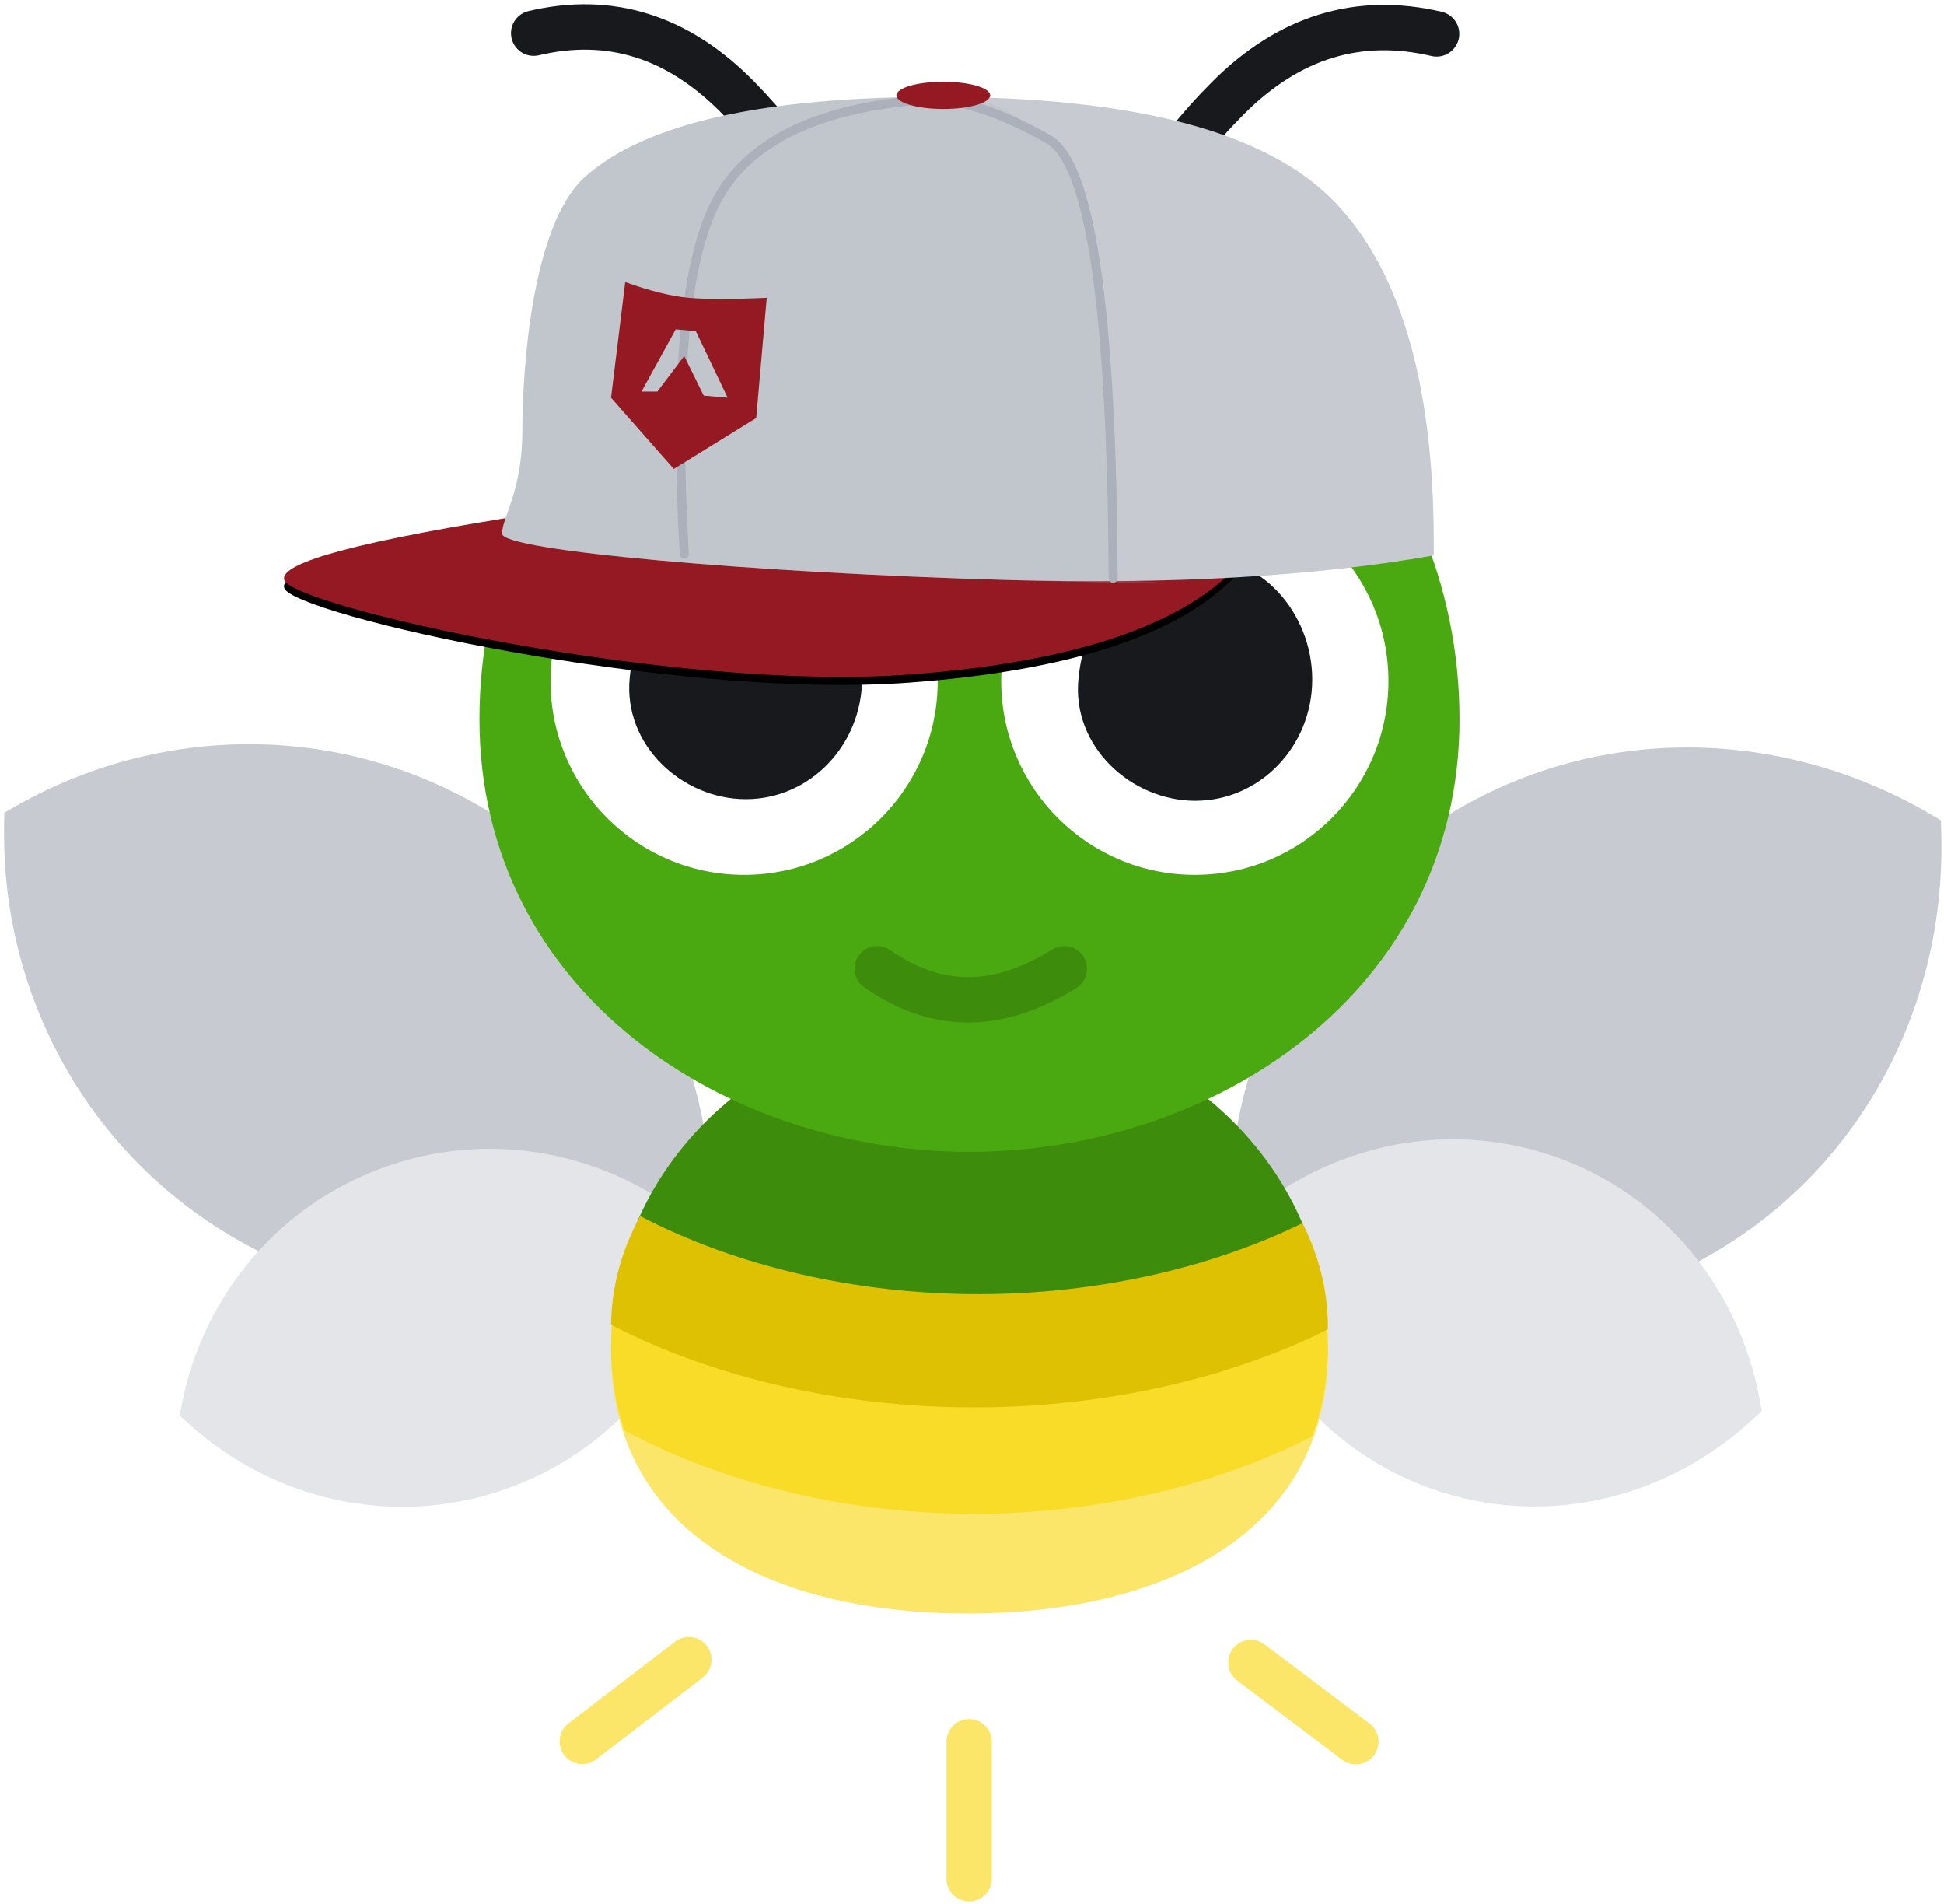 <?xml version="1.0" encoding="UTF-8"?>
<svg width="241px" height="236px" viewBox="0 0 241 236" version="1.1" xmlns="http://www.w3.org/2000/svg" xmlns:xlink="http://www.w3.org/1999/xlink">
    <!-- Generator: Sketch 57.1 (83088) - https://sketch.com -->
    <title>WearingLambdaHat</title>
    <desc>Created with Sketch.</desc>
    <defs>
        <path d="M31.262,53.505 C36.99,55.426 48.232,57.4 64.988,59.428 C81.744,61.456 99.359,61.811 117.834,60.494 C110.679,67.684 97.289,72.009 77.664,73.471 C48.227,75.663 1.135,65.01 0.116,61.75 C-0.564,59.577 9.818,56.829 31.262,53.505 Z" id="path-1"></path>
        <filter x="-0.4%" y="-2.5%" width="100.8%" height="109.9%" filterUnits="objectBoundingBox" id="filter-2">
            <feOffset dx="0" dy="1" in="SourceAlpha" result="shadowOffsetOuter1"></feOffset>
            <feColorMatrix values="0 0 0 0 0.4   0 0 0 0 0   0 0 0 0 0.065  0 0 0 1 0" type="matrix" in="shadowOffsetOuter1"></feColorMatrix>
        </filter>
    </defs>
    <g id="Style-Guide" stroke="none" stroke-width="1" fill="none" fill-rule="evenodd">
        <g id="StyleGuide" transform="translate(-1279, -2355)">
            <g id="Group-6" transform="translate(1268, 2056)">
                <g id="WearingLambdaHat" transform="translate(0, 287)">
                    <rect id="Frame" x="3.25" y="0" width="256" height="256"></rect>
                    <path d="M55.086,91.025 C71.938,100.487 83.303,118.367 83.303,138.866 C83.303,159.16 72.165,176.886 55.592,186.42 C38.738,176.958 27.374,159.078 27.374,138.579 C27.374,118.528 38.247,100.983 54.493,91.37 Z" id="LeftBigWing" stroke="#C7CBD1" stroke-width="5.625" fill="#C7CBD1" transform="translate(55.338, 138.723) rotate(-59) translate(-55.338, -138.723) "></path>
                    <path d="M66.733,145.05 C77.539,151.384 84.782,163.017 84.782,176.318 C84.782,189.986 77.135,201.892 65.832,208.098 C55.025,201.764 47.783,190.132 47.783,176.83 C47.783,163.181 55.409,151.289 66.687,145.076 Z" id="LeftSmallWing" stroke="#E3E5E8" stroke-width="5.625" fill="#E3E5E8" transform="translate(66.282, 176.574) rotate(-109) translate(-66.282, -176.574) "></path>
                    <path d="M207.261,91.782 C224.696,101.315 236.454,119.329 236.454,139.981 C236.454,160.426 224.931,178.285 207.785,187.89 C190.349,178.357 178.591,160.344 178.591,139.691 C178.591,119.491 189.84,101.815 206.648,92.13 Z" id="RightBigWing" stroke="#C7CBD1" stroke-width="5.625" fill="#C7CBD1" transform="translate(207.522, 139.836) scale(-1, 1) rotate(-59) translate(-207.522, -139.836) "></path>
                    <path d="M196.651,144.204 C207.83,150.586 215.323,162.305 215.323,175.706 C215.323,189.475 207.411,201.47 195.718,207.722 C184.537,201.341 177.045,189.622 177.045,176.222 C177.045,162.47 184.935,150.49 196.602,144.23 Z" id="RightSmallWing" stroke="#E3E5E8" stroke-width="5.625" fill="#E3E5E8" transform="translate(196.184, 175.964) scale(-1, 1) rotate(-109) translate(-196.184, -175.964) "></path>
                    <path d="M158.528,150.015 C167.17,156.888 172.625,166.966 172.625,178.196 C172.625,198.908 153.875,208.23 130.989,208.23 C108.104,208.23 89.75,198.908 89.75,178.196 C89.75,167.083 95.091,157.099 103.577,150.232 C110.999,153.542 120.906,155.327 130.812,155.327 C140.901,155.327 150.989,153.476 158.454,150.049 Z" id="Body" stroke="#3E8C0B" stroke-width="5.625" fill="#3E8C0B"></path>
                    <path d="M132.688,186.469 C147.919,186.469 163.15,182.399 175.33,174.792 C175.525,176.331 175.625,177.899 175.625,179.488 C175.625,201.897 155.517,211.982 130.975,211.982 C106.433,211.982 86.75,201.897 86.75,179.488 C86.75,177.276 86.944,175.106 87.317,172.99 C99.905,181.755 116.296,186.469 132.688,186.469 Z" id="BodyLightBottom" fill="#FBE66A"></path>
                    <path d="M87.285,172.813 C99.816,181.263 116.052,185.805 132.287,185.805 C147.673,185.805 163.059,181.726 175.292,174.109 C175.512,175.711 175.625,177.344 175.625,179.001 C175.625,183.108 174.922,186.792 173.619,190.069 C161.364,196.307 146.561,199.627 131.759,199.627 C116.359,199.627 100.959,196.033 88.43,189.298 C87.335,186.217 86.75,182.788 86.75,179.001 C86.75,176.896 86.933,174.829 87.285,172.813 Z" id="BodyLightMid" fill="#F9DC28"></path>
                    <path d="M90.368,162.723 C102.419,169.032 117.353,172.402 132.287,172.402 C146.513,172.402 160.738,169.344 172.472,163.602 C174.506,167.601 175.625,171.966 175.625,176.535 L175.623,176.769 C162.998,183.075 147.378,186.443 131.759,186.443 C115.665,186.443 99.571,182.867 86.752,176.186 L86.75,176.535 C86.75,171.629 88.04,166.959 90.368,162.723 Z" id="BodyLightTop" fill="#DFC104"></path>
                    <path d="M115.752,52.587 C114.055,42.434 109.987,33.155 103.547,24.75 C97.107,16.345 89.051,12.678 79.38,13.75" id="LeftAntenna" stroke="#17191C" stroke-width="5.625" stroke-linecap="round" transform="translate(97.566, 33.078) rotate(-7) translate(-97.566, -33.078) "></path>
                    <path d="M186.88,52.633 C185.148,42.479 180.996,33.2 174.423,24.796 C167.85,16.391 159.628,12.724 149.758,13.796" id="RightAntenna" stroke="#17191C" stroke-width="5.625" stroke-linecap="round" transform="translate(168.319, 33.123) scale(-1, 1) rotate(-7) translate(-168.319, -33.123) "></path>
                    <path d="M96.396,217.706 L83.188,227.836" id="LightLeft" stroke="#FBE66A" stroke-width="5.625" stroke-linecap="round"></path>
                    <path d="M131.146,227.882 L131.146,244.858" id="LightMiddle" stroke="#FBE66A" stroke-width="5.625" stroke-linecap="round"></path>
                    <path d="M169.397,215.456 L175.769,230.461" id="LightRight" stroke="#FBE66A" stroke-width="5.625" stroke-linecap="round" transform="translate(172.583, 222.959) rotate(-29.975) translate(-172.583, -222.959) "></path>
                    <path d="M131.188,151.95 C160.156,151.95 189.125,133.185 189.125,101.149 C189.125,69.113 163.185,43.142 131.188,43.142 C99.19,43.142 73.25,69.113 73.25,101.149 C73.25,133.185 102.219,151.95 131.188,151.95 Z" id="Head" stroke="#4AA810" stroke-width="5.625" fill="#4AA810"></path>
                    <ellipse id="LeftEye" fill="#FFFFFF" cx="103.25" cy="96.421" rx="24" ry="24.013"></ellipse>
                    <path d="M103.467,111.053 C111.424,111.053 117.875,104.342 117.875,96.063 C117.875,87.784 111.403,80.462 103.467,81.073 C96.083,81.641 94.086,84.438 97.477,89.463 C92.537,86.882 89.732,89.082 89.06,96.063 C88.267,104.301 95.51,111.053 103.467,111.053 Z" id="LeftPupil" fill="#17191C"></path>
                    <ellipse id="RightEye" fill="#FFFFFF" cx="159.125" cy="96.421" rx="24" ry="24.013"></ellipse>
                    <path d="M159.185,111.252 C167.19,111.252 173.68,104.519 173.68,96.214 C173.68,87.908 167.168,80.563 159.185,81.175 C151.756,81.745 149.747,84.551 153.158,89.592 C148.189,87.004 145.366,89.211 144.69,96.214 C143.892,104.478 151.18,111.252 159.185,111.252 Z" id="RightPupil" fill="#17191C"></path>
                    <path d="M119.75,132.065 C123.44,134.636 127.199,135.922 131.029,135.922 C134.858,135.922 138.83,134.636 142.942,132.065" id="Smile" stroke="#3E8C0B" stroke-width="5.625" stroke-linecap="round"></path>
                    <g id="Group" transform="translate(46.125, 22.131)">
                        <g id="Rectangle">
                            <use fill="black" fill-opacity="1" filter="url(#filter-2)" xlink:href="#path-1"></use>
                            <use fill="#951922" fill-rule="evenodd" xlink:href="#path-1"></use>
                        </g>
                        <g id="Group-2" transform="translate(26.881, 1.501)">
                            <path d="M10.523,10.287 C17.926,3.679 32.505,0.375 54.26,0.375 C78.794,0.375 95.227,4.752 103.56,13.506 C111.893,22.26 115.951,36.83 115.736,57.214 C100.855,59.823 83.135,60.833 62.576,60.245 C31.737,59.363 0.244,56.638 0.244,54.512 C0.244,52.385 2.755,49.32 2.755,41.718 C2.755,34.116 3.931,16.173 10.523,10.287 Z" id="Rectangle" fill="#C7CBD1"></path>
                            <path d="M10.523,10.287 C17.926,3.679 32.505,0.375 54.26,0.375 C58.067,-0.43 62.641,1.324 67.982,5.636 C73.323,9.948 75.994,28.151 75.994,60.245 C87.607,60.833 83.135,60.833 62.576,60.245 C31.737,59.363 0.244,56.638 0.244,54.512 C0.244,52.385 2.755,49.32 2.755,41.718 C2.755,34.116 3.931,16.173 10.523,10.287 Z" id="Rectangle-Copy" fill-opacity="0.2" fill="#ABB0BA"></path>
                            <path d="M52.369,0.75 C39.13,1.768 30.586,5.992 26.738,13.424 C22.889,20.856 21.583,35.391 22.82,57.03" id="Line" stroke="#ABB0BA" stroke-width="1.125" stroke-linecap="round" stroke-linejoin="round"></path>
                            <path d="M54.619,0.75 C58.35,1.083 62.805,2.711 67.982,5.636 C73.159,8.561 75.83,26.693 75.994,60.032" id="Line-2" stroke="#ABB0BA" stroke-width="1.125" stroke-linecap="round" stroke-linejoin="round"></path>
                        </g>
                        <ellipse id="Oval" fill="#951922" cx="81.819" cy="1.688" rx="5.812" ry="1.688"></ellipse>
                        <path d="M41.37,25.535 C44.551,26.372 47.227,26.79 49.396,26.79 C51.565,26.79 54.772,26.51 59.015,25.948 L59.015,40.905 L49.386,48.085 L40.865,39.965 L41.37,25.535 Z M50.614,30.826 L48.116,30.826 L44.568,38.876 L46.522,38.705 L49.453,34.032 L52.288,38.705 L55.265,38.705 L50.614,30.826 Z" id="LambdaLogo" fill="#951922" transform="translate(49.94, 36.81) rotate(5) translate(-49.94, -36.81) "></path>
                    </g>
                </g>
            </g>
        </g>
    </g>
</svg>